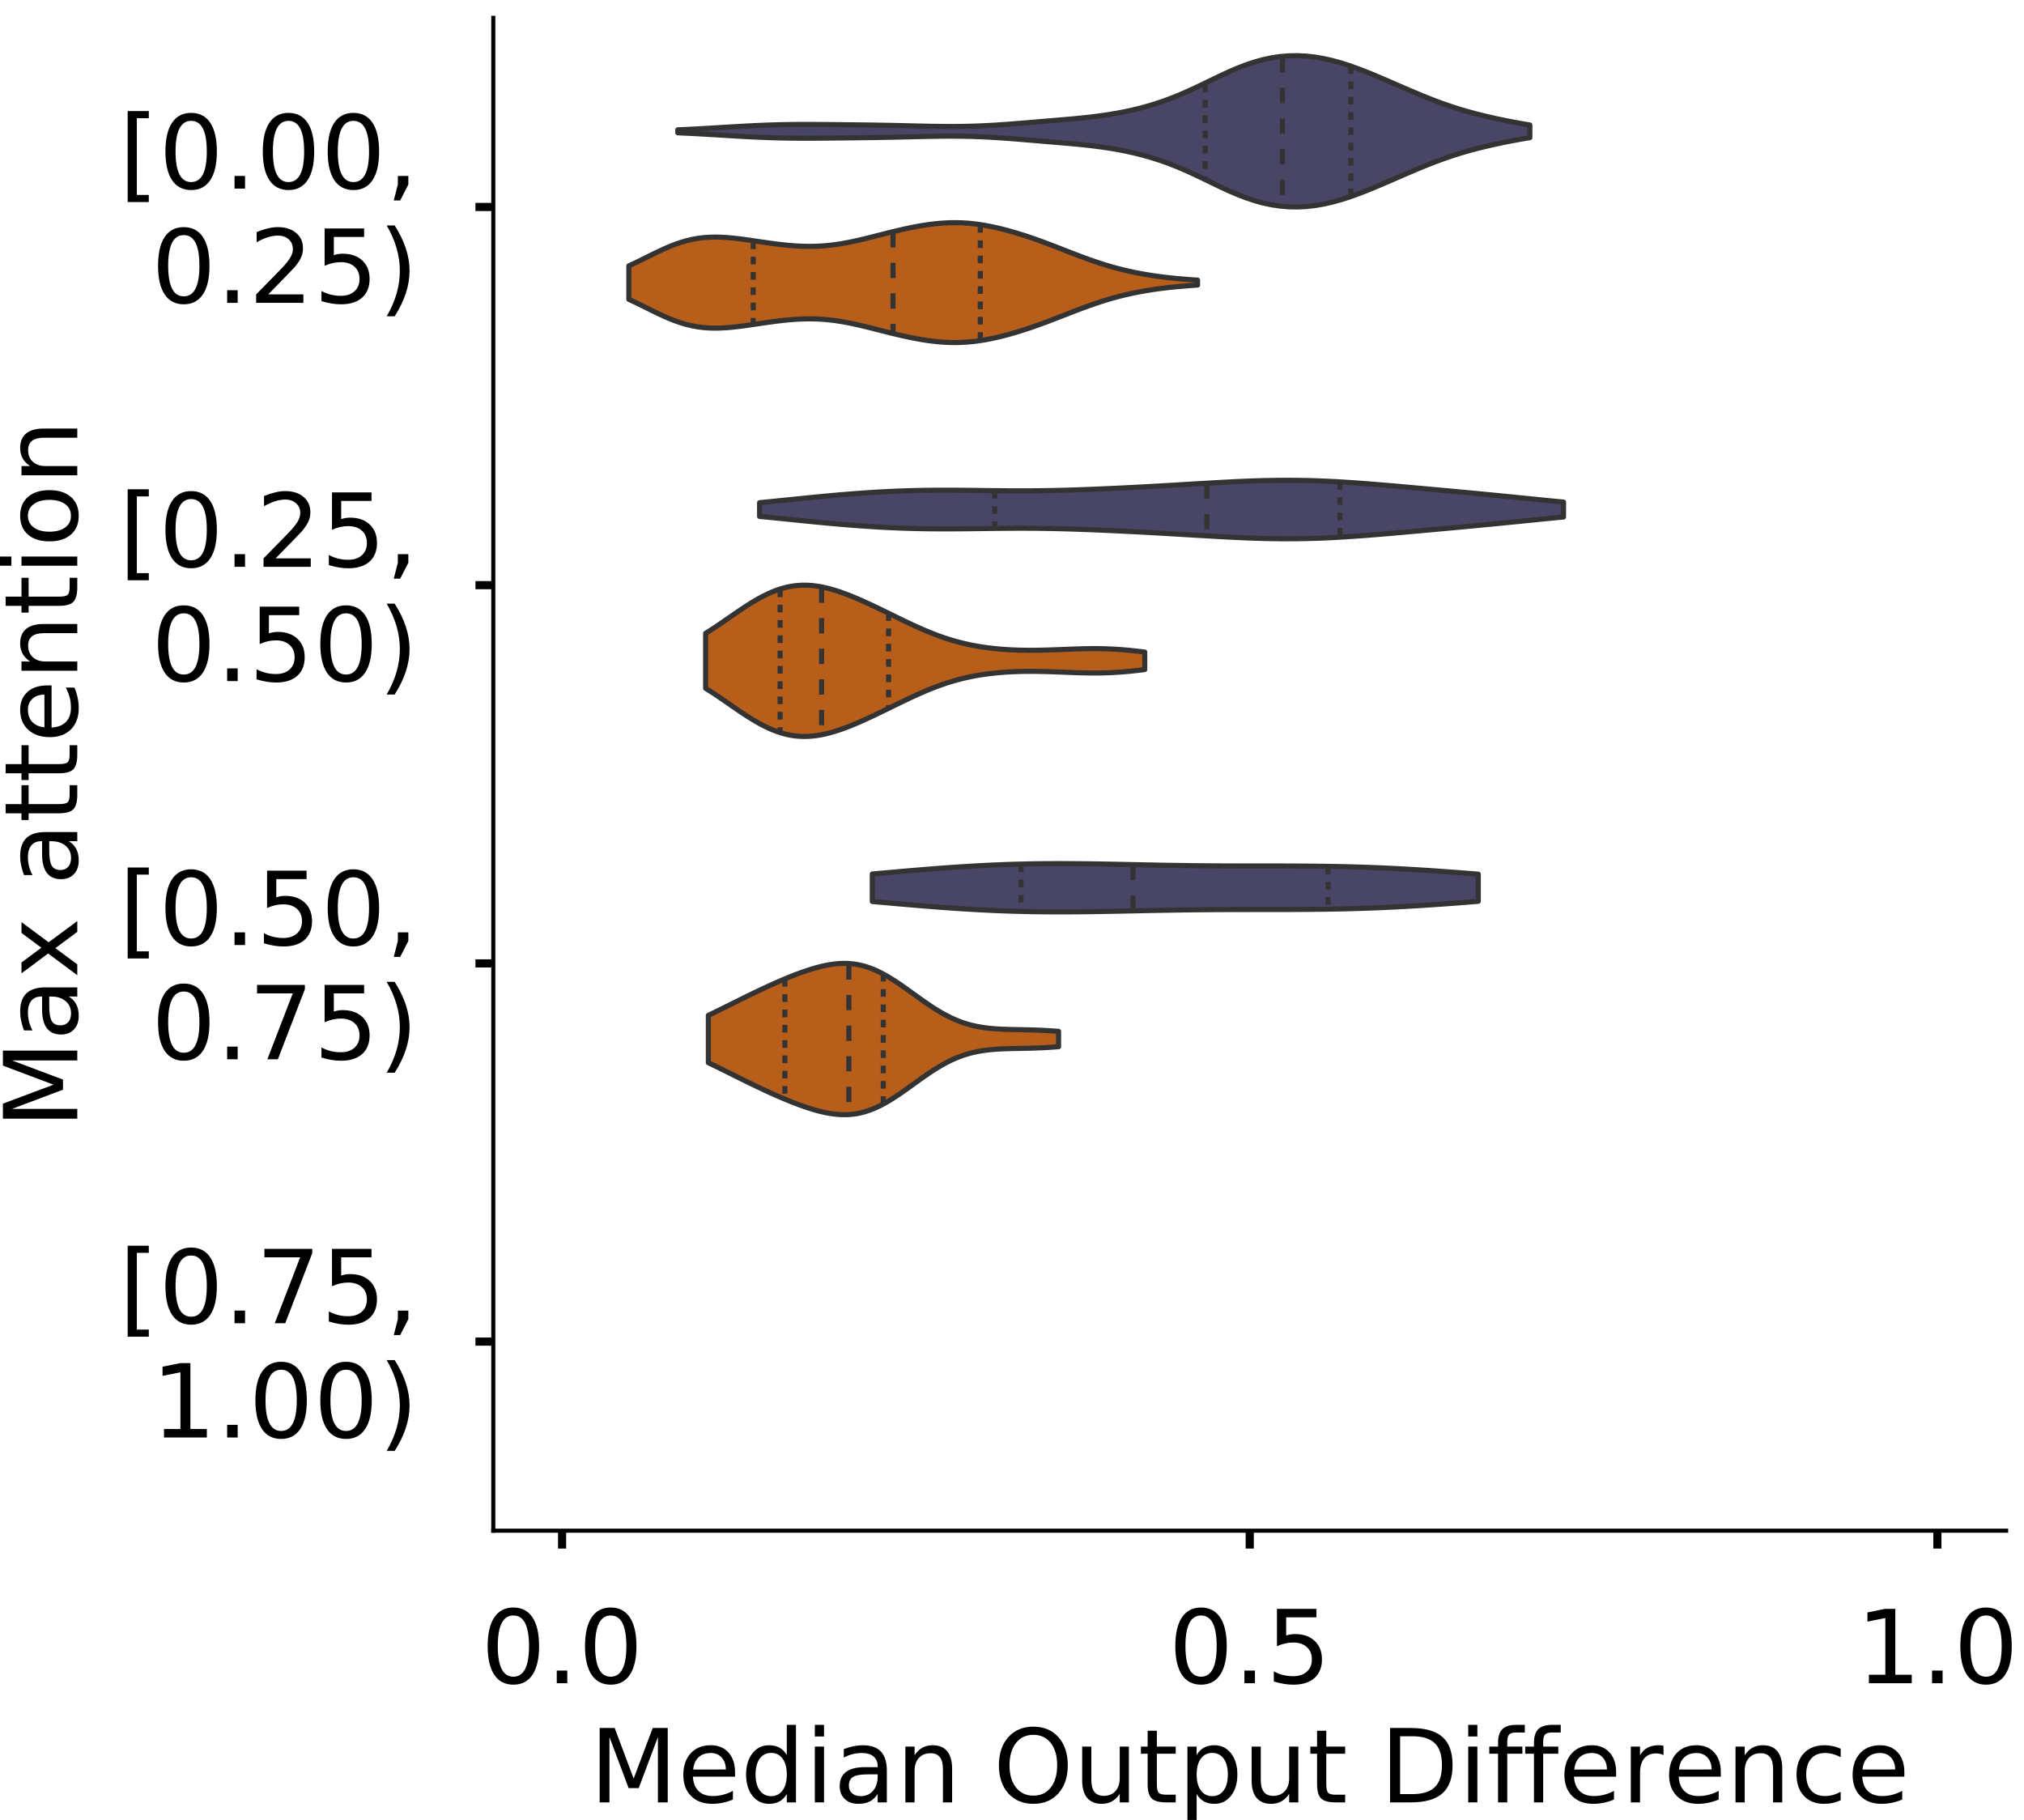 <?xml version="1.0" encoding="utf-8" standalone="no"?>
<!DOCTYPE svg PUBLIC "-//W3C//DTD SVG 1.1//EN"
  "http://www.w3.org/Graphics/SVG/1.1/DTD/svg11.dtd">
<!-- Created with matplotlib (https://matplotlib.org/) -->
<svg height="356.753pt" version="1.1" viewBox="0 0 396.753 356.753" width="396.753pt" xmlns="http://www.w3.org/2000/svg" xmlns:xlink="http://www.w3.org/1999/xlink">
 <defs>
  <style type="text/css">
*{stroke-linecap:butt;stroke-linejoin:round;}
  </style>
 </defs>
 <g id="figure_1">
  <g id="patch_1">
   <path d="M 0 356.753 
L 396.753 356.753 
L 396.753 0 
L 0 0 
z
" style="fill:#ffffff;"/>
  </g>
  <g id="axes_1">
   <g id="patch_2">
    <path d="M 96.7 300.053 
L 393.253 300.053 
L 393.253 3.5 
L 96.7 3.5 
z
" style="fill:#ffffff;"/>
   </g>
   <g id="PolyCollection_1">
    <defs>
     <path d="M 132.862 -330.72 
L 132.862 -331.304 
L 134.549 -331.379 
L 136.237 -331.464 
L 137.924 -331.557 
L 139.611 -331.655 
L 141.298 -331.757 
L 142.985 -331.86 
L 144.672 -331.959 
L 146.36 -332.052 
L 148.047 -332.136 
L 149.734 -332.209 
L 151.421 -332.268 
L 153.108 -332.313 
L 154.795 -332.343 
L 156.483 -332.359 
L 158.17 -332.363 
L 159.857 -332.358 
L 161.544 -332.346 
L 163.231 -332.331 
L 164.918 -332.314 
L 166.606 -332.295 
L 168.293 -332.276 
L 169.98 -332.255 
L 171.667 -332.23 
L 173.354 -332.202 
L 175.041 -332.168 
L 176.729 -332.13 
L 178.416 -332.09 
L 180.103 -332.05 
L 181.79 -332.013 
L 183.477 -331.984 
L 185.164 -331.966 
L 186.852 -331.962 
L 188.539 -331.976 
L 190.226 -332.011 
L 191.913 -332.066 
L 193.6 -332.143 
L 195.287 -332.239 
L 196.975 -332.353 
L 198.662 -332.48 
L 200.349 -332.616 
L 202.036 -332.756 
L 203.723 -332.898 
L 205.41 -333.04 
L 207.097 -333.181 
L 208.785 -333.325 
L 210.472 -333.475 
L 212.159 -333.639 
L 213.846 -333.823 
L 215.533 -334.035 
L 217.22 -334.279 
L 218.908 -334.562 
L 220.595 -334.887 
L 222.282 -335.258 
L 223.969 -335.68 
L 225.656 -336.157 
L 227.343 -336.694 
L 229.031 -337.293 
L 230.718 -337.955 
L 232.405 -338.675 
L 234.092 -339.445 
L 235.779 -340.249 
L 237.466 -341.067 
L 239.154 -341.878 
L 240.841 -342.657 
L 242.528 -343.383 
L 244.215 -344.036 
L 245.902 -344.6 
L 247.589 -345.066 
L 249.277 -345.425 
L 250.964 -345.674 
L 252.651 -345.812 
L 254.338 -345.839 
L 256.025 -345.759 
L 257.712 -345.574 
L 259.4 -345.289 
L 261.087 -344.912 
L 262.774 -344.45 
L 264.461 -343.913 
L 266.148 -343.313 
L 267.835 -342.662 
L 269.523 -341.973 
L 271.21 -341.257 
L 272.897 -340.527 
L 274.584 -339.792 
L 276.271 -339.064 
L 277.958 -338.35 
L 279.645 -337.659 
L 281.333 -337 
L 283.02 -336.378 
L 284.707 -335.8 
L 286.394 -335.267 
L 288.081 -334.778 
L 289.768 -334.33 
L 291.456 -333.919 
L 293.143 -333.538 
L 294.83 -333.182 
L 296.517 -332.849 
L 298.204 -332.539 
L 299.891 -332.254 
L 299.891 -329.77 
L 299.891 -329.77 
L 298.204 -329.485 
L 296.517 -329.175 
L 294.83 -328.842 
L 293.143 -328.486 
L 291.456 -328.105 
L 289.768 -327.693 
L 288.081 -327.246 
L 286.394 -326.757 
L 284.707 -326.224 
L 283.02 -325.645 
L 281.333 -325.024 
L 279.645 -324.365 
L 277.958 -323.674 
L 276.271 -322.96 
L 274.584 -322.231 
L 272.897 -321.497 
L 271.21 -320.766 
L 269.523 -320.051 
L 267.835 -319.361 
L 266.148 -318.711 
L 264.461 -318.111 
L 262.774 -317.574 
L 261.087 -317.112 
L 259.4 -316.734 
L 257.712 -316.45 
L 256.025 -316.265 
L 254.338 -316.184 
L 252.651 -316.212 
L 250.964 -316.35 
L 249.277 -316.599 
L 247.589 -316.958 
L 245.902 -317.423 
L 244.215 -317.988 
L 242.528 -318.641 
L 240.841 -319.366 
L 239.154 -320.146 
L 237.466 -320.956 
L 235.779 -321.775 
L 234.092 -322.579 
L 232.405 -323.349 
L 230.718 -324.069 
L 229.031 -324.731 
L 227.343 -325.33 
L 225.656 -325.866 
L 223.969 -326.344 
L 222.282 -326.766 
L 220.595 -327.137 
L 218.908 -327.462 
L 217.22 -327.745 
L 215.533 -327.989 
L 213.846 -328.2 
L 212.159 -328.384 
L 210.472 -328.548 
L 208.785 -328.699 
L 207.097 -328.842 
L 205.41 -328.984 
L 203.723 -329.125 
L 202.036 -329.267 
L 200.349 -329.408 
L 198.662 -329.544 
L 196.975 -329.671 
L 195.287 -329.784 
L 193.6 -329.881 
L 191.913 -329.957 
L 190.226 -330.013 
L 188.539 -330.047 
L 186.852 -330.062 
L 185.164 -330.058 
L 183.477 -330.04 
L 181.79 -330.01 
L 180.103 -329.974 
L 178.416 -329.934 
L 176.729 -329.893 
L 175.041 -329.856 
L 173.354 -329.822 
L 171.667 -329.793 
L 169.98 -329.769 
L 168.293 -329.747 
L 166.606 -329.728 
L 164.918 -329.71 
L 163.231 -329.693 
L 161.544 -329.677 
L 159.857 -329.666 
L 158.17 -329.661 
L 156.483 -329.665 
L 154.795 -329.681 
L 153.108 -329.711 
L 151.421 -329.755 
L 149.734 -329.815 
L 148.047 -329.887 
L 146.36 -329.972 
L 144.672 -330.065 
L 142.985 -330.164 
L 141.298 -330.266 
L 139.611 -330.368 
L 137.924 -330.467 
L 136.237 -330.56 
L 134.549 -330.644 
L 132.862 -330.72 
z
" id="m76e051995c" style="stroke:#333333;"/>
    </defs>
    <g clip-path="url(#p409053054a)">
     <use style="fill:#484566;stroke:#333333;" x="0" xlink:href="#m76e051995c" y="356.753"/>
    </g>
   </g>
   <g id="PolyCollection_2">
    <defs>
     <path d="M 123.268 -298.072 
L 123.268 -304.641 
L 124.394 -305.162 
L 125.52 -305.707 
L 126.646 -306.265 
L 127.772 -306.824 
L 128.898 -307.373 
L 130.024 -307.899 
L 131.15 -308.39 
L 132.276 -308.835 
L 133.402 -309.227 
L 134.529 -309.56 
L 135.655 -309.828 
L 136.781 -310.033 
L 137.907 -310.174 
L 139.033 -310.255 
L 140.159 -310.282 
L 141.285 -310.26 
L 142.411 -310.197 
L 143.537 -310.1 
L 144.663 -309.976 
L 145.79 -309.832 
L 146.916 -309.675 
L 148.042 -309.511 
L 149.168 -309.344 
L 150.294 -309.18 
L 151.42 -309.023 
L 152.546 -308.878 
L 153.672 -308.749 
L 154.798 -308.639 
L 155.924 -308.553 
L 157.05 -308.493 
L 158.177 -308.463 
L 159.303 -308.465 
L 160.429 -308.501 
L 161.555 -308.572 
L 162.681 -308.679 
L 163.807 -308.819 
L 164.933 -308.991 
L 166.059 -309.193 
L 167.185 -309.421 
L 168.311 -309.67 
L 169.438 -309.936 
L 170.564 -310.213 
L 171.69 -310.498 
L 172.816 -310.785 
L 173.942 -311.069 
L 175.068 -311.348 
L 176.194 -311.616 
L 177.32 -311.872 
L 178.446 -312.112 
L 179.572 -312.333 
L 180.698 -312.532 
L 181.825 -312.707 
L 182.951 -312.854 
L 184.077 -312.97 
L 185.203 -313.052 
L 186.329 -313.099 
L 187.455 -313.108 
L 188.581 -313.078 
L 189.707 -313.008 
L 190.833 -312.9 
L 191.959 -312.754 
L 193.086 -312.574 
L 194.212 -312.361 
L 195.338 -312.118 
L 196.464 -311.848 
L 197.59 -311.554 
L 198.716 -311.236 
L 199.842 -310.898 
L 200.968 -310.54 
L 202.094 -310.165 
L 203.22 -309.772 
L 204.346 -309.365 
L 205.473 -308.945 
L 206.599 -308.515 
L 207.725 -308.079 
L 208.851 -307.639 
L 209.977 -307.201 
L 211.103 -306.768 
L 212.229 -306.344 
L 213.355 -305.933 
L 214.481 -305.538 
L 215.607 -305.161 
L 216.734 -304.805 
L 217.86 -304.471 
L 218.986 -304.16 
L 220.112 -303.872 
L 221.238 -303.607 
L 222.364 -303.365 
L 223.49 -303.144 
L 224.616 -302.943 
L 225.742 -302.762 
L 226.868 -302.599 
L 227.994 -302.452 
L 229.121 -302.32 
L 230.247 -302.202 
L 231.373 -302.097 
L 232.499 -302.002 
L 233.625 -301.917 
L 234.751 -301.841 
L 234.751 -300.872 
L 234.751 -300.872 
L 233.625 -300.796 
L 232.499 -300.711 
L 231.373 -300.616 
L 230.247 -300.511 
L 229.121 -300.393 
L 227.994 -300.261 
L 226.868 -300.114 
L 225.742 -299.951 
L 224.616 -299.77 
L 223.49 -299.569 
L 222.364 -299.348 
L 221.238 -299.106 
L 220.112 -298.841 
L 218.986 -298.553 
L 217.86 -298.242 
L 216.734 -297.908 
L 215.607 -297.552 
L 214.481 -297.175 
L 213.355 -296.78 
L 212.229 -296.369 
L 211.103 -295.945 
L 209.977 -295.512 
L 208.851 -295.074 
L 207.725 -294.634 
L 206.599 -294.198 
L 205.473 -293.768 
L 204.346 -293.348 
L 203.22 -292.941 
L 202.094 -292.548 
L 200.968 -292.173 
L 199.842 -291.815 
L 198.716 -291.477 
L 197.59 -291.159 
L 196.464 -290.865 
L 195.338 -290.595 
L 194.212 -290.352 
L 193.086 -290.139 
L 191.959 -289.959 
L 190.833 -289.813 
L 189.707 -289.705 
L 188.581 -289.635 
L 187.455 -289.605 
L 186.329 -289.614 
L 185.203 -289.661 
L 184.077 -289.743 
L 182.951 -289.859 
L 181.825 -290.006 
L 180.698 -290.181 
L 179.572 -290.38 
L 178.446 -290.601 
L 177.32 -290.841 
L 176.194 -291.097 
L 175.068 -291.365 
L 173.942 -291.644 
L 172.816 -291.928 
L 171.69 -292.215 
L 170.564 -292.5 
L 169.438 -292.777 
L 168.311 -293.043 
L 167.185 -293.292 
L 166.059 -293.52 
L 164.933 -293.722 
L 163.807 -293.894 
L 162.681 -294.034 
L 161.555 -294.141 
L 160.429 -294.212 
L 159.303 -294.248 
L 158.177 -294.25 
L 157.05 -294.22 
L 155.924 -294.16 
L 154.798 -294.074 
L 153.672 -293.964 
L 152.546 -293.835 
L 151.42 -293.69 
L 150.294 -293.533 
L 149.168 -293.369 
L 148.042 -293.202 
L 146.916 -293.038 
L 145.79 -292.881 
L 144.663 -292.737 
L 143.537 -292.613 
L 142.411 -292.516 
L 141.285 -292.453 
L 140.159 -292.431 
L 139.033 -292.458 
L 137.907 -292.539 
L 136.781 -292.68 
L 135.655 -292.885 
L 134.529 -293.153 
L 133.402 -293.486 
L 132.276 -293.878 
L 131.15 -294.323 
L 130.024 -294.814 
L 128.898 -295.34 
L 127.772 -295.889 
L 126.646 -296.448 
L 125.52 -297.006 
L 124.394 -297.551 
L 123.268 -298.072 
z
" id="m21d42664a3" style="stroke:#333333;"/>
    </defs>
    <g clip-path="url(#p409053054a)">
     <use style="fill:#b75e1a;stroke:#333333;" x="0" xlink:href="#m21d42664a3" y="356.753"/>
    </g>
   </g>
   <g id="PolyCollection_3">
    <defs>
     <path d="M 148.9 -255.526 
L 148.9 -258.221 
L 150.492 -258.375 
L 152.084 -258.533 
L 153.675 -258.694 
L 155.267 -258.856 
L 156.859 -259.018 
L 158.451 -259.178 
L 160.043 -259.334 
L 161.634 -259.487 
L 163.226 -259.633 
L 164.818 -259.772 
L 166.41 -259.904 
L 168.002 -260.027 
L 169.593 -260.141 
L 171.185 -260.244 
L 172.777 -260.337 
L 174.369 -260.419 
L 175.961 -260.489 
L 177.552 -260.547 
L 179.144 -260.593 
L 180.736 -260.628 
L 182.328 -260.651 
L 183.92 -260.664 
L 185.511 -260.667 
L 187.103 -260.661 
L 188.695 -260.65 
L 190.287 -260.633 
L 191.879 -260.613 
L 193.47 -260.593 
L 195.062 -260.573 
L 196.654 -260.557 
L 198.246 -260.546 
L 199.838 -260.541 
L 201.43 -260.543 
L 203.021 -260.553 
L 204.613 -260.572 
L 206.205 -260.599 
L 207.797 -260.634 
L 209.389 -260.677 
L 210.98 -260.727 
L 212.572 -260.782 
L 214.164 -260.844 
L 215.756 -260.91 
L 217.348 -260.98 
L 218.939 -261.054 
L 220.531 -261.131 
L 222.123 -261.211 
L 223.715 -261.294 
L 225.307 -261.38 
L 226.898 -261.469 
L 228.49 -261.56 
L 230.082 -261.652 
L 231.674 -261.746 
L 233.266 -261.842 
L 234.857 -261.937 
L 236.449 -262.03 
L 238.041 -262.122 
L 239.633 -262.21 
L 241.225 -262.293 
L 242.816 -262.37 
L 244.408 -262.438 
L 246 -262.496 
L 247.592 -262.544 
L 249.184 -262.579 
L 250.775 -262.6 
L 252.367 -262.607 
L 253.959 -262.599 
L 255.551 -262.576 
L 257.143 -262.538 
L 258.734 -262.485 
L 260.326 -262.417 
L 261.918 -262.337 
L 263.51 -262.244 
L 265.102 -262.14 
L 266.693 -262.027 
L 268.285 -261.906 
L 269.877 -261.779 
L 271.469 -261.646 
L 273.061 -261.51 
L 274.652 -261.37 
L 276.244 -261.229 
L 277.836 -261.086 
L 279.428 -260.942 
L 281.02 -260.797 
L 282.611 -260.652 
L 284.203 -260.505 
L 285.795 -260.358 
L 287.387 -260.21 
L 288.979 -260.06 
L 290.57 -259.908 
L 292.162 -259.755 
L 293.754 -259.6 
L 295.346 -259.443 
L 296.938 -259.285 
L 298.529 -259.125 
L 300.121 -258.965 
L 301.713 -258.805 
L 303.305 -258.646 
L 304.897 -258.49 
L 306.488 -258.337 
L 306.488 -255.41 
L 306.488 -255.41 
L 304.897 -255.257 
L 303.305 -255.101 
L 301.713 -254.942 
L 300.121 -254.782 
L 298.529 -254.622 
L 296.938 -254.462 
L 295.346 -254.304 
L 293.754 -254.147 
L 292.162 -253.992 
L 290.57 -253.839 
L 288.979 -253.687 
L 287.387 -253.537 
L 285.795 -253.389 
L 284.203 -253.242 
L 282.611 -253.095 
L 281.02 -252.95 
L 279.428 -252.805 
L 277.836 -252.661 
L 276.244 -252.518 
L 274.652 -252.377 
L 273.061 -252.237 
L 271.469 -252.101 
L 269.877 -251.968 
L 268.285 -251.841 
L 266.693 -251.72 
L 265.102 -251.607 
L 263.51 -251.503 
L 261.918 -251.41 
L 260.326 -251.33 
L 258.734 -251.262 
L 257.143 -251.209 
L 255.551 -251.171 
L 253.959 -251.148 
L 252.367 -251.14 
L 250.775 -251.147 
L 249.184 -251.168 
L 247.592 -251.203 
L 246 -251.251 
L 244.408 -251.309 
L 242.816 -251.377 
L 241.225 -251.454 
L 239.633 -251.537 
L 238.041 -251.625 
L 236.449 -251.717 
L 234.857 -251.81 
L 233.266 -251.905 
L 231.674 -252.001 
L 230.082 -252.095 
L 228.49 -252.187 
L 226.898 -252.278 
L 225.307 -252.367 
L 223.715 -252.453 
L 222.123 -252.536 
L 220.531 -252.616 
L 218.939 -252.693 
L 217.348 -252.767 
L 215.756 -252.837 
L 214.164 -252.903 
L 212.572 -252.965 
L 210.98 -253.02 
L 209.389 -253.07 
L 207.797 -253.113 
L 206.205 -253.148 
L 204.613 -253.175 
L 203.021 -253.194 
L 201.43 -253.204 
L 199.838 -253.206 
L 198.246 -253.201 
L 196.654 -253.19 
L 195.062 -253.174 
L 193.47 -253.154 
L 191.879 -253.134 
L 190.287 -253.114 
L 188.695 -253.097 
L 187.103 -253.086 
L 185.511 -253.08 
L 183.92 -253.083 
L 182.328 -253.096 
L 180.736 -253.119 
L 179.144 -253.154 
L 177.552 -253.2 
L 175.961 -253.258 
L 174.369 -253.328 
L 172.777 -253.41 
L 171.185 -253.503 
L 169.593 -253.606 
L 168.002 -253.72 
L 166.41 -253.843 
L 164.818 -253.975 
L 163.226 -254.114 
L 161.634 -254.26 
L 160.043 -254.413 
L 158.451 -254.569 
L 156.859 -254.729 
L 155.267 -254.891 
L 153.675 -255.053 
L 152.084 -255.214 
L 150.492 -255.372 
L 148.9 -255.526 
z
" id="m8c00602001" style="stroke:#333333;"/>
    </defs>
    <g clip-path="url(#p409053054a)">
     <use style="fill:#484566;stroke:#333333;" x="0" xlink:href="#m8c00602001" y="356.753"/>
    </g>
   </g>
   <g id="PolyCollection_4">
    <defs>
     <path d="M 138.322 -221.827 
L 138.322 -232.61 
L 139.191 -233.157 
L 140.06 -233.723 
L 140.93 -234.306 
L 141.799 -234.899 
L 142.669 -235.5 
L 143.538 -236.102 
L 144.408 -236.7 
L 145.277 -237.289 
L 146.147 -237.864 
L 147.016 -238.419 
L 147.886 -238.949 
L 148.755 -239.449 
L 149.625 -239.914 
L 150.494 -240.34 
L 151.364 -240.723 
L 152.233 -241.062 
L 153.102 -241.352 
L 153.972 -241.592 
L 154.841 -241.782 
L 155.711 -241.921 
L 156.58 -242.008 
L 157.45 -242.046 
L 158.319 -242.035 
L 159.189 -241.978 
L 160.058 -241.876 
L 160.928 -241.734 
L 161.797 -241.553 
L 162.667 -241.337 
L 163.536 -241.088 
L 164.406 -240.812 
L 165.275 -240.509 
L 166.145 -240.184 
L 167.014 -239.839 
L 167.883 -239.477 
L 168.753 -239.1 
L 169.622 -238.711 
L 170.492 -238.311 
L 171.361 -237.902 
L 172.231 -237.486 
L 173.1 -237.066 
L 173.97 -236.641 
L 174.839 -236.216 
L 175.709 -235.79 
L 176.578 -235.367 
L 177.448 -234.948 
L 178.317 -234.535 
L 179.187 -234.13 
L 180.056 -233.736 
L 180.925 -233.353 
L 181.795 -232.984 
L 182.664 -232.63 
L 183.534 -232.294 
L 184.403 -231.975 
L 185.273 -231.675 
L 186.142 -231.395 
L 187.012 -231.135 
L 187.881 -230.894 
L 188.751 -230.674 
L 189.62 -230.473 
L 190.49 -230.291 
L 191.359 -230.127 
L 192.229 -229.98 
L 193.098 -229.85 
L 193.968 -229.735 
L 194.837 -229.635 
L 195.706 -229.55 
L 196.576 -229.477 
L 197.445 -229.417 
L 198.315 -229.369 
L 199.184 -229.332 
L 200.054 -229.306 
L 200.923 -229.29 
L 201.793 -229.283 
L 202.662 -229.284 
L 203.532 -229.294 
L 204.401 -229.31 
L 205.271 -229.333 
L 206.14 -229.36 
L 207.01 -229.391 
L 207.879 -229.425 
L 208.749 -229.459 
L 209.618 -229.493 
L 210.487 -229.526 
L 211.357 -229.555 
L 212.226 -229.579 
L 213.096 -229.596 
L 213.965 -229.607 
L 214.835 -229.608 
L 215.704 -229.6 
L 216.574 -229.581 
L 217.443 -229.551 
L 218.313 -229.509 
L 219.182 -229.456 
L 220.052 -229.393 
L 220.921 -229.318 
L 221.791 -229.234 
L 222.66 -229.141 
L 223.529 -229.041 
L 224.399 -228.935 
L 224.399 -225.502 
L 224.399 -225.502 
L 223.529 -225.395 
L 222.66 -225.295 
L 221.791 -225.202 
L 220.921 -225.118 
L 220.052 -225.044 
L 219.182 -224.98 
L 218.313 -224.927 
L 217.443 -224.886 
L 216.574 -224.856 
L 215.704 -224.837 
L 214.835 -224.828 
L 213.965 -224.83 
L 213.096 -224.84 
L 212.226 -224.858 
L 211.357 -224.882 
L 210.487 -224.911 
L 209.618 -224.943 
L 208.749 -224.977 
L 207.879 -225.012 
L 207.01 -225.045 
L 206.14 -225.076 
L 205.271 -225.104 
L 204.401 -225.126 
L 203.532 -225.143 
L 202.662 -225.152 
L 201.793 -225.154 
L 200.923 -225.147 
L 200.054 -225.13 
L 199.184 -225.104 
L 198.315 -225.067 
L 197.445 -225.019 
L 196.576 -224.959 
L 195.706 -224.887 
L 194.837 -224.801 
L 193.968 -224.701 
L 193.098 -224.587 
L 192.229 -224.457 
L 191.359 -224.31 
L 190.49 -224.146 
L 189.62 -223.964 
L 188.751 -223.762 
L 187.881 -223.542 
L 187.012 -223.302 
L 186.142 -223.041 
L 185.273 -222.761 
L 184.403 -222.461 
L 183.534 -222.143 
L 182.664 -221.806 
L 181.795 -221.452 
L 180.925 -221.084 
L 180.056 -220.701 
L 179.187 -220.306 
L 178.317 -219.901 
L 177.448 -219.488 
L 176.578 -219.069 
L 175.709 -218.646 
L 174.839 -218.221 
L 173.97 -217.795 
L 173.1 -217.371 
L 172.231 -216.95 
L 171.361 -216.534 
L 170.492 -216.126 
L 169.622 -215.726 
L 168.753 -215.336 
L 167.883 -214.959 
L 167.014 -214.597 
L 166.145 -214.252 
L 165.275 -213.927 
L 164.406 -213.625 
L 163.536 -213.348 
L 162.667 -213.1 
L 161.797 -212.884 
L 160.928 -212.703 
L 160.058 -212.56 
L 159.189 -212.459 
L 158.319 -212.401 
L 157.45 -212.391 
L 156.58 -212.428 
L 155.711 -212.516 
L 154.841 -212.654 
L 153.972 -212.844 
L 153.102 -213.084 
L 152.233 -213.375 
L 151.364 -213.713 
L 150.494 -214.097 
L 149.625 -214.523 
L 148.755 -214.988 
L 147.886 -215.488 
L 147.016 -216.017 
L 146.147 -216.572 
L 145.277 -217.147 
L 144.408 -217.736 
L 143.538 -218.335 
L 142.669 -218.937 
L 141.799 -219.537 
L 140.93 -220.131 
L 140.06 -220.713 
L 139.191 -221.28 
L 138.322 -221.827 
z
" id="m8ade552e45" style="stroke:#333333;"/>
    </defs>
    <g clip-path="url(#p409053054a)">
     <use style="fill:#b75e1a;stroke:#333333;" x="0" xlink:href="#m8ade552e45" y="356.753"/>
    </g>
   </g>
   <g id="PolyCollection_5">
    <defs>
     <path d="M 170.993 -180.04 
L 170.993 -185.43 
L 172.193 -185.537 
L 173.393 -185.644 
L 174.593 -185.75 
L 175.793 -185.856 
L 176.993 -185.961 
L 178.192 -186.064 
L 179.392 -186.166 
L 180.592 -186.265 
L 181.792 -186.363 
L 182.992 -186.458 
L 184.192 -186.549 
L 185.391 -186.638 
L 186.591 -186.723 
L 187.791 -186.804 
L 188.991 -186.882 
L 190.191 -186.955 
L 191.391 -187.023 
L 192.591 -187.087 
L 193.79 -187.146 
L 194.99 -187.2 
L 196.19 -187.25 
L 197.39 -187.294 
L 198.59 -187.333 
L 199.79 -187.366 
L 200.989 -187.395 
L 202.189 -187.419 
L 203.389 -187.438 
L 204.589 -187.452 
L 205.789 -187.461 
L 206.989 -187.466 
L 208.188 -187.467 
L 209.388 -187.463 
L 210.588 -187.456 
L 211.788 -187.446 
L 212.988 -187.433 
L 214.188 -187.417 
L 215.387 -187.399 
L 216.587 -187.378 
L 217.787 -187.356 
L 218.987 -187.333 
L 220.187 -187.309 
L 221.387 -187.284 
L 222.586 -187.259 
L 223.786 -187.234 
L 224.986 -187.21 
L 226.186 -187.186 
L 227.386 -187.163 
L 228.586 -187.141 
L 229.785 -187.121 
L 230.985 -187.102 
L 232.185 -187.085 
L 233.385 -187.069 
L 234.585 -187.056 
L 235.785 -187.044 
L 236.984 -187.034 
L 238.184 -187.026 
L 239.384 -187.019 
L 240.584 -187.014 
L 241.784 -187.01 
L 242.984 -187.007 
L 244.183 -187.005 
L 245.383 -187.004 
L 246.583 -187.003 
L 247.783 -187.003 
L 248.983 -187.002 
L 250.183 -187.001 
L 251.382 -186.999 
L 252.582 -186.996 
L 253.782 -186.992 
L 254.982 -186.986 
L 256.182 -186.977 
L 257.382 -186.967 
L 258.581 -186.954 
L 259.781 -186.938 
L 260.981 -186.919 
L 262.181 -186.897 
L 263.381 -186.872 
L 264.581 -186.842 
L 265.78 -186.809 
L 266.98 -186.772 
L 268.18 -186.732 
L 269.38 -186.687 
L 270.58 -186.638 
L 271.78 -186.585 
L 272.979 -186.528 
L 274.179 -186.468 
L 275.379 -186.403 
L 276.579 -186.335 
L 277.779 -186.263 
L 278.979 -186.188 
L 280.179 -186.11 
L 281.378 -186.029 
L 282.578 -185.945 
L 283.778 -185.858 
L 284.978 -185.77 
L 286.178 -185.679 
L 287.378 -185.587 
L 288.577 -185.493 
L 289.777 -185.399 
L 289.777 -180.072 
L 289.777 -180.072 
L 288.577 -179.977 
L 287.378 -179.883 
L 286.178 -179.791 
L 284.978 -179.7 
L 283.778 -179.612 
L 282.578 -179.525 
L 281.378 -179.442 
L 280.179 -179.36 
L 278.979 -179.282 
L 277.779 -179.207 
L 276.579 -179.135 
L 275.379 -179.067 
L 274.179 -179.003 
L 272.979 -178.942 
L 271.78 -178.885 
L 270.58 -178.832 
L 269.38 -178.784 
L 268.18 -178.739 
L 266.98 -178.698 
L 265.78 -178.661 
L 264.581 -178.628 
L 263.381 -178.599 
L 262.181 -178.573 
L 260.981 -178.551 
L 259.781 -178.532 
L 258.581 -178.516 
L 257.382 -178.503 
L 256.182 -178.493 
L 254.982 -178.485 
L 253.782 -178.479 
L 252.582 -178.474 
L 251.382 -178.471 
L 250.183 -178.469 
L 248.983 -178.468 
L 247.783 -178.468 
L 246.583 -178.467 
L 245.383 -178.466 
L 244.183 -178.465 
L 242.984 -178.463 
L 241.784 -178.461 
L 240.584 -178.457 
L 239.384 -178.452 
L 238.184 -178.445 
L 236.984 -178.436 
L 235.785 -178.426 
L 234.585 -178.415 
L 233.385 -178.401 
L 232.185 -178.385 
L 230.985 -178.368 
L 229.785 -178.349 
L 228.586 -178.329 
L 227.386 -178.307 
L 226.186 -178.285 
L 224.986 -178.261 
L 223.786 -178.236 
L 222.586 -178.211 
L 221.387 -178.186 
L 220.187 -178.162 
L 218.987 -178.137 
L 217.787 -178.114 
L 216.587 -178.092 
L 215.387 -178.072 
L 214.188 -178.053 
L 212.988 -178.037 
L 211.788 -178.024 
L 210.588 -178.014 
L 209.388 -178.007 
L 208.188 -178.004 
L 206.989 -178.004 
L 205.789 -178.009 
L 204.589 -178.019 
L 203.389 -178.033 
L 202.189 -178.051 
L 200.989 -178.075 
L 199.79 -178.104 
L 198.59 -178.138 
L 197.39 -178.177 
L 196.19 -178.221 
L 194.99 -178.27 
L 193.79 -178.324 
L 192.591 -178.383 
L 191.391 -178.447 
L 190.191 -178.516 
L 188.991 -178.589 
L 187.791 -178.666 
L 186.591 -178.747 
L 185.391 -178.832 
L 184.192 -178.921 
L 182.992 -179.013 
L 181.792 -179.107 
L 180.592 -179.205 
L 179.392 -179.305 
L 178.192 -179.406 
L 176.993 -179.51 
L 175.793 -179.614 
L 174.593 -179.72 
L 173.393 -179.827 
L 172.193 -179.933 
L 170.993 -180.04 
z
" id="md9e1541412" style="stroke:#333333;"/>
    </defs>
    <g clip-path="url(#p409053054a)">
     <use style="fill:#484566;stroke:#333333;" x="0" xlink:href="#md9e1541412" y="356.753"/>
    </g>
   </g>
   <g id="PolyCollection_6">
    <defs>
     <path d="M 138.857 -148.435 
L 138.857 -157.724 
L 139.551 -158.056 
L 140.244 -158.393 
L 140.937 -158.733 
L 141.631 -159.076 
L 142.324 -159.42 
L 143.018 -159.765 
L 143.711 -160.11 
L 144.405 -160.454 
L 145.098 -160.798 
L 145.791 -161.14 
L 146.485 -161.48 
L 147.178 -161.818 
L 147.872 -162.153 
L 148.565 -162.484 
L 149.258 -162.813 
L 149.952 -163.137 
L 150.645 -163.457 
L 151.339 -163.772 
L 152.032 -164.081 
L 152.726 -164.385 
L 153.419 -164.683 
L 154.112 -164.974 
L 154.806 -165.257 
L 155.499 -165.533 
L 156.193 -165.799 
L 156.886 -166.056 
L 157.579 -166.303 
L 158.273 -166.537 
L 158.966 -166.759 
L 159.66 -166.967 
L 160.353 -167.159 
L 161.046 -167.334 
L 161.74 -167.489 
L 162.433 -167.623 
L 163.127 -167.734 
L 163.82 -167.82 
L 164.514 -167.878 
L 165.207 -167.907 
L 165.9 -167.906 
L 166.594 -167.872 
L 167.287 -167.803 
L 167.981 -167.7 
L 168.674 -167.561 
L 169.367 -167.386 
L 170.061 -167.176 
L 170.754 -166.929 
L 171.448 -166.649 
L 172.141 -166.335 
L 172.834 -165.989 
L 173.528 -165.615 
L 174.221 -165.214 
L 174.915 -164.788 
L 175.608 -164.342 
L 176.302 -163.877 
L 176.995 -163.399 
L 177.688 -162.909 
L 178.382 -162.413 
L 179.075 -161.912 
L 179.769 -161.412 
L 180.462 -160.916 
L 181.155 -160.427 
L 181.849 -159.948 
L 182.542 -159.483 
L 183.236 -159.035 
L 183.929 -158.606 
L 184.622 -158.198 
L 185.316 -157.814 
L 186.009 -157.455 
L 186.703 -157.122 
L 187.396 -156.816 
L 188.09 -156.538 
L 188.783 -156.287 
L 189.476 -156.063 
L 190.17 -155.866 
L 190.863 -155.693 
L 191.557 -155.545 
L 192.25 -155.418 
L 192.943 -155.312 
L 193.637 -155.224 
L 194.33 -155.152 
L 195.024 -155.095 
L 195.717 -155.049 
L 196.41 -155.013 
L 197.104 -154.986 
L 197.797 -154.964 
L 198.491 -154.947 
L 199.184 -154.932 
L 199.878 -154.918 
L 200.571 -154.904 
L 201.264 -154.889 
L 201.958 -154.872 
L 202.651 -154.852 
L 203.345 -154.828 
L 204.038 -154.799 
L 204.731 -154.766 
L 205.425 -154.728 
L 206.118 -154.685 
L 206.812 -154.637 
L 207.505 -154.584 
L 207.505 -151.576 
L 207.505 -151.576 
L 206.812 -151.523 
L 206.118 -151.474 
L 205.425 -151.431 
L 204.731 -151.393 
L 204.038 -151.36 
L 203.345 -151.332 
L 202.651 -151.308 
L 201.958 -151.287 
L 201.264 -151.27 
L 200.571 -151.255 
L 199.878 -151.241 
L 199.184 -151.228 
L 198.491 -151.213 
L 197.797 -151.196 
L 197.104 -151.174 
L 196.41 -151.146 
L 195.717 -151.111 
L 195.024 -151.065 
L 194.33 -151.007 
L 193.637 -150.936 
L 192.943 -150.848 
L 192.25 -150.741 
L 191.557 -150.615 
L 190.863 -150.466 
L 190.17 -150.294 
L 189.476 -150.096 
L 188.783 -149.872 
L 188.09 -149.622 
L 187.396 -149.343 
L 186.703 -149.038 
L 186.009 -148.705 
L 185.316 -148.346 
L 184.622 -147.962 
L 183.929 -147.554 
L 183.236 -147.125 
L 182.542 -146.677 
L 181.849 -146.212 
L 181.155 -145.733 
L 180.462 -145.244 
L 179.769 -144.747 
L 179.075 -144.247 
L 178.382 -143.747 
L 177.688 -143.25 
L 176.995 -142.761 
L 176.302 -142.282 
L 175.608 -141.818 
L 174.915 -141.372 
L 174.221 -140.946 
L 173.528 -140.545 
L 172.834 -140.17 
L 172.141 -139.825 
L 171.448 -139.511 
L 170.754 -139.23 
L 170.061 -138.984 
L 169.367 -138.773 
L 168.674 -138.598 
L 167.981 -138.459 
L 167.287 -138.356 
L 166.594 -138.288 
L 165.9 -138.254 
L 165.207 -138.252 
L 164.514 -138.281 
L 163.82 -138.34 
L 163.127 -138.426 
L 162.433 -138.537 
L 161.74 -138.671 
L 161.046 -138.826 
L 160.353 -139.001 
L 159.66 -139.193 
L 158.966 -139.4 
L 158.273 -139.622 
L 157.579 -139.857 
L 156.886 -140.103 
L 156.193 -140.36 
L 155.499 -140.627 
L 154.806 -140.902 
L 154.112 -141.186 
L 153.419 -141.477 
L 152.726 -141.774 
L 152.032 -142.078 
L 151.339 -142.388 
L 150.645 -142.703 
L 149.952 -143.023 
L 149.258 -143.347 
L 148.565 -143.675 
L 147.872 -144.007 
L 147.178 -144.342 
L 146.485 -144.68 
L 145.791 -145.02 
L 145.098 -145.362 
L 144.405 -145.705 
L 143.711 -146.05 
L 143.018 -146.395 
L 142.324 -146.74 
L 141.631 -147.084 
L 140.937 -147.427 
L 140.244 -147.767 
L 139.551 -148.103 
L 138.857 -148.435 
z
" id="maf94fba95e" style="stroke:#333333;"/>
    </defs>
    <g clip-path="url(#p409053054a)">
     <use style="fill:#b75e1a;stroke:#333333;" x="0" xlink:href="#maf94fba95e" y="356.753"/>
    </g>
   </g>
   <g id="patch_3">
    <path clip-path="url(#p409053054a)" d="M 110.18 40.569 
L 110.18 40.569 
L 110.18 40.569 
L 110.18 40.569 
z
" style="fill:#484566;stroke:#333333;stroke-linejoin:miter;stroke-width:0.5;"/>
   </g>
   <g id="patch_4">
    <path clip-path="url(#p409053054a)" d="M 110.18 40.569 
L 110.18 40.569 
L 110.18 40.569 
L 110.18 40.569 
z
" style="fill:#b75e1a;stroke:#333333;stroke-linejoin:miter;stroke-width:0.5;"/>
   </g>
   <g id="matplotlib.axis_1">
    <g id="xtick_1">
     <g id="line2d_1">
      <defs>
       <path d="M 0 0 
L 0 3.5 
" id="me1ca95464c" style="stroke:#000000;stroke-width:1.6;"/>
      </defs>
      <g>
       <use style="stroke:#000000;stroke-width:1.6;" x="110.18" xlink:href="#me1ca95464c" y="300.053"/>
      </g>
     </g>
     <g id="text_1">
      <!-- 0.0 -->
      <defs>
       <path d="M 31.781 66.406 
Q 24.172 66.406 20.328 58.906 
Q 16.5 51.422 16.5 36.375 
Q 16.5 21.391 20.328 13.891 
Q 24.172 6.391 31.781 6.391 
Q 39.453 6.391 43.281 13.891 
Q 47.125 21.391 47.125 36.375 
Q 47.125 51.422 43.281 58.906 
Q 39.453 66.406 31.781 66.406 
z
M 31.781 74.219 
Q 44.047 74.219 50.516 64.516 
Q 56.984 54.828 56.984 36.375 
Q 56.984 17.969 50.516 8.266 
Q 44.047 -1.422 31.781 -1.422 
Q 19.531 -1.422 13.062 8.266 
Q 6.594 17.969 6.594 36.375 
Q 6.594 54.828 13.062 64.516 
Q 19.531 74.219 31.781 74.219 
z
" id="DejaVuSans-48"/>
       <path d="M 10.688 12.406 
L 21 12.406 
L 21 0 
L 10.688 0 
z
" id="DejaVuSans-46"/>
      </defs>
      <g transform="translate(94.277 329.95)scale(0.2 -0.2)">
       <use xlink:href="#DejaVuSans-48"/>
       <use x="63.623" xlink:href="#DejaVuSans-46"/>
       <use x="95.41" xlink:href="#DejaVuSans-48"/>
      </g>
     </g>
    </g>
    <g id="xtick_2">
     <g id="line2d_2">
      <g>
       <use style="stroke:#000000;stroke-width:1.6;" x="244.977" xlink:href="#me1ca95464c" y="300.053"/>
      </g>
     </g>
     <g id="text_2">
      <!-- 0.5 -->
      <defs>
       <path d="M 10.797 72.906 
L 49.516 72.906 
L 49.516 64.594 
L 19.828 64.594 
L 19.828 46.734 
Q 21.969 47.469 24.109 47.828 
Q 26.266 48.188 28.422 48.188 
Q 40.625 48.188 47.75 41.5 
Q 54.891 34.812 54.891 23.391 
Q 54.891 11.625 47.562 5.094 
Q 40.234 -1.422 26.906 -1.422 
Q 22.312 -1.422 17.547 -0.641 
Q 12.797 0.141 7.719 1.703 
L 7.719 11.625 
Q 12.109 9.234 16.797 8.062 
Q 21.484 6.891 26.703 6.891 
Q 35.156 6.891 40.078 11.328 
Q 45.016 15.766 45.016 23.391 
Q 45.016 31 40.078 35.438 
Q 35.156 39.891 26.703 39.891 
Q 22.75 39.891 18.812 39.016 
Q 14.891 38.141 10.797 36.281 
z
" id="DejaVuSans-53"/>
      </defs>
      <g transform="translate(229.074 329.95)scale(0.2 -0.2)">
       <use xlink:href="#DejaVuSans-48"/>
       <use x="63.623" xlink:href="#DejaVuSans-46"/>
       <use x="95.41" xlink:href="#DejaVuSans-53"/>
      </g>
     </g>
    </g>
    <g id="xtick_3">
     <g id="line2d_3">
      <g>
       <use style="stroke:#000000;stroke-width:1.6;" x="379.774" xlink:href="#me1ca95464c" y="300.053"/>
      </g>
     </g>
     <g id="text_3">
      <!-- 1.0 -->
      <defs>
       <path d="M 12.406 8.297 
L 28.516 8.297 
L 28.516 63.922 
L 10.984 60.406 
L 10.984 69.391 
L 28.422 72.906 
L 38.281 72.906 
L 38.281 8.297 
L 54.391 8.297 
L 54.391 0 
L 12.406 0 
z
" id="DejaVuSans-49"/>
      </defs>
      <g transform="translate(363.871 329.95)scale(0.2 -0.2)">
       <use xlink:href="#DejaVuSans-49"/>
       <use x="63.623" xlink:href="#DejaVuSans-46"/>
       <use x="95.41" xlink:href="#DejaVuSans-48"/>
      </g>
     </g>
    </g>
    <g id="text_4">
     <!-- Median Output Difference -->
     <defs>
      <path d="M 9.812 72.906 
L 24.516 72.906 
L 43.109 23.297 
L 61.812 72.906 
L 76.516 72.906 
L 76.516 0 
L 66.891 0 
L 66.891 64.016 
L 48.094 14.016 
L 38.188 14.016 
L 19.391 64.016 
L 19.391 0 
L 9.812 0 
z
" id="DejaVuSans-77"/>
      <path d="M 56.203 29.594 
L 56.203 25.203 
L 14.891 25.203 
Q 15.484 15.922 20.484 11.062 
Q 25.484 6.203 34.422 6.203 
Q 39.594 6.203 44.453 7.469 
Q 49.312 8.734 54.109 11.281 
L 54.109 2.781 
Q 49.266 0.734 44.188 -0.344 
Q 39.109 -1.422 33.891 -1.422 
Q 20.797 -1.422 13.156 6.188 
Q 5.516 13.812 5.516 26.812 
Q 5.516 40.234 12.766 48.109 
Q 20.016 56 32.328 56 
Q 43.359 56 49.781 48.891 
Q 56.203 41.797 56.203 29.594 
z
M 47.219 32.234 
Q 47.125 39.594 43.094 43.984 
Q 39.062 48.391 32.422 48.391 
Q 24.906 48.391 20.391 44.141 
Q 15.875 39.891 15.188 32.172 
z
" id="DejaVuSans-101"/>
      <path d="M 45.406 46.391 
L 45.406 75.984 
L 54.391 75.984 
L 54.391 0 
L 45.406 0 
L 45.406 8.203 
Q 42.578 3.328 38.25 0.953 
Q 33.938 -1.422 27.875 -1.422 
Q 17.969 -1.422 11.734 6.484 
Q 5.516 14.406 5.516 27.297 
Q 5.516 40.188 11.734 48.094 
Q 17.969 56 27.875 56 
Q 33.938 56 38.25 53.625 
Q 42.578 51.266 45.406 46.391 
z
M 14.797 27.297 
Q 14.797 17.391 18.875 11.75 
Q 22.953 6.109 30.078 6.109 
Q 37.203 6.109 41.297 11.75 
Q 45.406 17.391 45.406 27.297 
Q 45.406 37.203 41.297 42.844 
Q 37.203 48.484 30.078 48.484 
Q 22.953 48.484 18.875 42.844 
Q 14.797 37.203 14.797 27.297 
z
" id="DejaVuSans-100"/>
      <path d="M 9.422 54.688 
L 18.406 54.688 
L 18.406 0 
L 9.422 0 
z
M 9.422 75.984 
L 18.406 75.984 
L 18.406 64.594 
L 9.422 64.594 
z
" id="DejaVuSans-105"/>
      <path d="M 34.281 27.484 
Q 23.391 27.484 19.188 25 
Q 14.984 22.516 14.984 16.5 
Q 14.984 11.719 18.141 8.906 
Q 21.297 6.109 26.703 6.109 
Q 34.188 6.109 38.703 11.406 
Q 43.219 16.703 43.219 25.484 
L 43.219 27.484 
z
M 52.203 31.203 
L 52.203 0 
L 43.219 0 
L 43.219 8.297 
Q 40.141 3.328 35.547 0.953 
Q 30.953 -1.422 24.312 -1.422 
Q 15.922 -1.422 10.953 3.297 
Q 6 8.016 6 15.922 
Q 6 25.141 12.172 29.828 
Q 18.359 34.516 30.609 34.516 
L 43.219 34.516 
L 43.219 35.406 
Q 43.219 41.609 39.141 45 
Q 35.062 48.391 27.688 48.391 
Q 23 48.391 18.547 47.266 
Q 14.109 46.141 10.016 43.891 
L 10.016 52.203 
Q 14.938 54.109 19.578 55.047 
Q 24.219 56 28.609 56 
Q 40.484 56 46.344 49.844 
Q 52.203 43.703 52.203 31.203 
z
" id="DejaVuSans-97"/>
      <path d="M 54.891 33.016 
L 54.891 0 
L 45.906 0 
L 45.906 32.719 
Q 45.906 40.484 42.875 44.328 
Q 39.844 48.188 33.797 48.188 
Q 26.516 48.188 22.312 43.547 
Q 18.109 38.922 18.109 30.906 
L 18.109 0 
L 9.078 0 
L 9.078 54.688 
L 18.109 54.688 
L 18.109 46.188 
Q 21.344 51.125 25.703 53.562 
Q 30.078 56 35.797 56 
Q 45.219 56 50.047 50.172 
Q 54.891 44.344 54.891 33.016 
z
" id="DejaVuSans-110"/>
      <path id="DejaVuSans-32"/>
      <path d="M 39.406 66.219 
Q 28.656 66.219 22.328 58.203 
Q 16.016 50.203 16.016 36.375 
Q 16.016 22.609 22.328 14.594 
Q 28.656 6.594 39.406 6.594 
Q 50.141 6.594 56.422 14.594 
Q 62.703 22.609 62.703 36.375 
Q 62.703 50.203 56.422 58.203 
Q 50.141 66.219 39.406 66.219 
z
M 39.406 74.219 
Q 54.734 74.219 63.906 63.938 
Q 73.094 53.656 73.094 36.375 
Q 73.094 19.141 63.906 8.859 
Q 54.734 -1.422 39.406 -1.422 
Q 24.031 -1.422 14.812 8.828 
Q 5.609 19.094 5.609 36.375 
Q 5.609 53.656 14.812 63.938 
Q 24.031 74.219 39.406 74.219 
z
" id="DejaVuSans-79"/>
      <path d="M 8.5 21.578 
L 8.5 54.688 
L 17.484 54.688 
L 17.484 21.922 
Q 17.484 14.156 20.5 10.266 
Q 23.531 6.391 29.594 6.391 
Q 36.859 6.391 41.078 11.031 
Q 45.312 15.672 45.312 23.688 
L 45.312 54.688 
L 54.297 54.688 
L 54.297 0 
L 45.312 0 
L 45.312 8.406 
Q 42.047 3.422 37.719 1 
Q 33.406 -1.422 27.688 -1.422 
Q 18.266 -1.422 13.375 4.438 
Q 8.5 10.297 8.5 21.578 
z
M 31.109 56 
z
" id="DejaVuSans-117"/>
      <path d="M 18.312 70.219 
L 18.312 54.688 
L 36.812 54.688 
L 36.812 47.703 
L 18.312 47.703 
L 18.312 18.016 
Q 18.312 11.328 20.141 9.422 
Q 21.969 7.516 27.594 7.516 
L 36.812 7.516 
L 36.812 0 
L 27.594 0 
Q 17.188 0 13.234 3.875 
Q 9.281 7.766 9.281 18.016 
L 9.281 47.703 
L 2.688 47.703 
L 2.688 54.688 
L 9.281 54.688 
L 9.281 70.219 
z
" id="DejaVuSans-116"/>
      <path d="M 18.109 8.203 
L 18.109 -20.797 
L 9.078 -20.797 
L 9.078 54.688 
L 18.109 54.688 
L 18.109 46.391 
Q 20.953 51.266 25.266 53.625 
Q 29.594 56 35.594 56 
Q 45.562 56 51.781 48.094 
Q 58.016 40.188 58.016 27.297 
Q 58.016 14.406 51.781 6.484 
Q 45.562 -1.422 35.594 -1.422 
Q 29.594 -1.422 25.266 0.953 
Q 20.953 3.328 18.109 8.203 
z
M 48.688 27.297 
Q 48.688 37.203 44.609 42.844 
Q 40.531 48.484 33.406 48.484 
Q 26.266 48.484 22.188 42.844 
Q 18.109 37.203 18.109 27.297 
Q 18.109 17.391 22.188 11.75 
Q 26.266 6.109 33.406 6.109 
Q 40.531 6.109 44.609 11.75 
Q 48.688 17.391 48.688 27.297 
z
" id="DejaVuSans-112"/>
      <path d="M 19.672 64.797 
L 19.672 8.109 
L 31.594 8.109 
Q 46.688 8.109 53.688 14.938 
Q 60.688 21.781 60.688 36.531 
Q 60.688 51.172 53.688 57.984 
Q 46.688 64.797 31.594 64.797 
z
M 9.812 72.906 
L 30.078 72.906 
Q 51.266 72.906 61.172 64.094 
Q 71.094 55.281 71.094 36.531 
Q 71.094 17.672 61.125 8.828 
Q 51.172 0 30.078 0 
L 9.812 0 
z
" id="DejaVuSans-68"/>
      <path d="M 37.109 75.984 
L 37.109 68.5 
L 28.516 68.5 
Q 23.688 68.5 21.797 66.547 
Q 19.922 64.594 19.922 59.516 
L 19.922 54.688 
L 34.719 54.688 
L 34.719 47.703 
L 19.922 47.703 
L 19.922 0 
L 10.891 0 
L 10.891 47.703 
L 2.297 47.703 
L 2.297 54.688 
L 10.891 54.688 
L 10.891 58.5 
Q 10.891 67.625 15.141 71.797 
Q 19.391 75.984 28.609 75.984 
z
" id="DejaVuSans-102"/>
      <path d="M 41.109 46.297 
Q 39.594 47.172 37.812 47.578 
Q 36.031 48 33.891 48 
Q 26.266 48 22.188 43.047 
Q 18.109 38.094 18.109 28.812 
L 18.109 0 
L 9.078 0 
L 9.078 54.688 
L 18.109 54.688 
L 18.109 46.188 
Q 20.953 51.172 25.484 53.578 
Q 30.031 56 36.531 56 
Q 37.453 56 38.578 55.875 
Q 39.703 55.766 41.062 55.516 
z
" id="DejaVuSans-114"/>
      <path d="M 48.781 52.594 
L 48.781 44.188 
Q 44.969 46.297 41.141 47.344 
Q 37.312 48.391 33.406 48.391 
Q 24.656 48.391 19.812 42.844 
Q 14.984 37.312 14.984 27.297 
Q 14.984 17.281 19.812 11.734 
Q 24.656 6.203 33.406 6.203 
Q 37.312 6.203 41.141 7.25 
Q 44.969 8.297 48.781 10.406 
L 48.781 2.094 
Q 45.016 0.344 40.984 -0.531 
Q 36.969 -1.422 32.422 -1.422 
Q 20.062 -1.422 12.781 6.344 
Q 5.516 14.109 5.516 27.297 
Q 5.516 40.672 12.859 48.328 
Q 20.219 56 33.016 56 
Q 37.156 56 41.109 55.141 
Q 45.062 54.297 48.781 52.594 
z
" id="DejaVuSans-99"/>
     </defs>
     <g transform="translate(115.589 353.306)scale(0.2 -0.2)">
      <use xlink:href="#DejaVuSans-77"/>
      <use x="86.279" xlink:href="#DejaVuSans-101"/>
      <use x="147.803" xlink:href="#DejaVuSans-100"/>
      <use x="211.279" xlink:href="#DejaVuSans-105"/>
      <use x="239.062" xlink:href="#DejaVuSans-97"/>
      <use x="300.342" xlink:href="#DejaVuSans-110"/>
      <use x="363.721" xlink:href="#DejaVuSans-32"/>
      <use x="395.508" xlink:href="#DejaVuSans-79"/>
      <use x="474.219" xlink:href="#DejaVuSans-117"/>
      <use x="537.598" xlink:href="#DejaVuSans-116"/>
      <use x="576.807" xlink:href="#DejaVuSans-112"/>
      <use x="640.283" xlink:href="#DejaVuSans-117"/>
      <use x="703.662" xlink:href="#DejaVuSans-116"/>
      <use x="742.871" xlink:href="#DejaVuSans-32"/>
      <use x="774.658" xlink:href="#DejaVuSans-68"/>
      <use x="851.66" xlink:href="#DejaVuSans-105"/>
      <use x="879.443" xlink:href="#DejaVuSans-102"/>
      <use x="914.648" xlink:href="#DejaVuSans-102"/>
      <use x="949.854" xlink:href="#DejaVuSans-101"/>
      <use x="1011.377" xlink:href="#DejaVuSans-114"/>
      <use x="1052.459" xlink:href="#DejaVuSans-101"/>
      <use x="1113.982" xlink:href="#DejaVuSans-110"/>
      <use x="1177.361" xlink:href="#DejaVuSans-99"/>
      <use x="1232.342" xlink:href="#DejaVuSans-101"/>
     </g>
    </g>
   </g>
   <g id="matplotlib.axis_2">
    <g id="ytick_1">
     <g id="line2d_4">
      <defs>
       <path d="M 0 0 
L -3.5 0 
" id="mf0dbd0407b" style="stroke:#000000;stroke-width:1.6;"/>
      </defs>
      <g>
       <use style="stroke:#000000;stroke-width:1.6;" x="96.7" xlink:href="#mf0dbd0407b" y="40.569"/>
      </g>
     </g>
     <g id="text_5">
      <!-- [0.00, -->
      <defs>
       <path d="M 8.594 75.984 
L 29.297 75.984 
L 29.297 69 
L 17.578 69 
L 17.578 -6.203 
L 29.297 -6.203 
L 29.297 -13.188 
L 8.594 -13.188 
z
" id="DejaVuSans-91"/>
       <path d="M 11.719 12.406 
L 22.016 12.406 
L 22.016 4 
L 14.016 -11.625 
L 7.719 -11.625 
L 11.719 4 
z
" id="DejaVuSans-44"/>
      </defs>
      <g transform="translate(23.309 36.97)scale(0.2 -0.2)">
       <use xlink:href="#DejaVuSans-91"/>
       <use x="39.014" xlink:href="#DejaVuSans-48"/>
       <use x="102.637" xlink:href="#DejaVuSans-46"/>
       <use x="134.424" xlink:href="#DejaVuSans-48"/>
       <use x="198.047" xlink:href="#DejaVuSans-48"/>
       <use x="261.67" xlink:href="#DejaVuSans-44"/>
      </g>
      <!-- 0.25) -->
      <defs>
       <path d="M 19.188 8.297 
L 53.609 8.297 
L 53.609 0 
L 7.328 0 
L 7.328 8.297 
Q 12.938 14.109 22.625 23.891 
Q 32.328 33.688 34.812 36.531 
Q 39.547 41.844 41.422 45.531 
Q 43.312 49.219 43.312 52.781 
Q 43.312 58.594 39.234 62.25 
Q 35.156 65.922 28.609 65.922 
Q 23.969 65.922 18.812 64.312 
Q 13.672 62.703 7.812 59.422 
L 7.812 69.391 
Q 13.766 71.781 18.938 73 
Q 24.125 74.219 28.422 74.219 
Q 39.75 74.219 46.484 68.547 
Q 53.219 62.891 53.219 53.422 
Q 53.219 48.922 51.531 44.891 
Q 49.859 40.875 45.406 35.406 
Q 44.188 33.984 37.641 27.219 
Q 31.109 20.453 19.188 8.297 
z
" id="DejaVuSans-50"/>
       <path d="M 8.016 75.875 
L 15.828 75.875 
Q 23.141 64.359 26.781 53.312 
Q 30.422 42.281 30.422 31.391 
Q 30.422 20.453 26.781 9.375 
Q 23.141 -1.703 15.828 -13.188 
L 8.016 -13.188 
Q 14.5 -2 17.703 9.062 
Q 20.906 20.125 20.906 31.391 
Q 20.906 42.672 17.703 53.656 
Q 14.5 64.656 8.016 75.875 
z
" id="DejaVuSans-41"/>
      </defs>
      <g transform="translate(29.666 59.365)scale(0.2 -0.2)">
       <use xlink:href="#DejaVuSans-48"/>
       <use x="63.623" xlink:href="#DejaVuSans-46"/>
       <use x="95.41" xlink:href="#DejaVuSans-50"/>
       <use x="159.033" xlink:href="#DejaVuSans-53"/>
       <use x="222.656" xlink:href="#DejaVuSans-41"/>
      </g>
     </g>
    </g>
    <g id="ytick_2">
     <g id="line2d_5">
      <g>
       <use style="stroke:#000000;stroke-width:1.6;" x="96.7" xlink:href="#mf0dbd0407b" y="114.707"/>
      </g>
     </g>
     <g id="text_6">
      <!-- [0.25, -->
      <g transform="translate(23.309 111.108)scale(0.2 -0.2)">
       <use xlink:href="#DejaVuSans-91"/>
       <use x="39.014" xlink:href="#DejaVuSans-48"/>
       <use x="102.637" xlink:href="#DejaVuSans-46"/>
       <use x="134.424" xlink:href="#DejaVuSans-50"/>
       <use x="198.047" xlink:href="#DejaVuSans-53"/>
       <use x="261.67" xlink:href="#DejaVuSans-44"/>
      </g>
      <!-- 0.50) -->
      <g transform="translate(29.666 133.504)scale(0.2 -0.2)">
       <use xlink:href="#DejaVuSans-48"/>
       <use x="63.623" xlink:href="#DejaVuSans-46"/>
       <use x="95.41" xlink:href="#DejaVuSans-53"/>
       <use x="159.033" xlink:href="#DejaVuSans-48"/>
       <use x="222.656" xlink:href="#DejaVuSans-41"/>
      </g>
     </g>
    </g>
    <g id="ytick_3">
     <g id="line2d_6">
      <g>
       <use style="stroke:#000000;stroke-width:1.6;" x="96.7" xlink:href="#mf0dbd0407b" y="188.846"/>
      </g>
     </g>
     <g id="text_7">
      <!-- [0.50, -->
      <g transform="translate(23.309 185.246)scale(0.2 -0.2)">
       <use xlink:href="#DejaVuSans-91"/>
       <use x="39.014" xlink:href="#DejaVuSans-48"/>
       <use x="102.637" xlink:href="#DejaVuSans-46"/>
       <use x="134.424" xlink:href="#DejaVuSans-53"/>
       <use x="198.047" xlink:href="#DejaVuSans-48"/>
       <use x="261.67" xlink:href="#DejaVuSans-44"/>
      </g>
      <!-- 0.75) -->
      <defs>
       <path d="M 8.203 72.906 
L 55.078 72.906 
L 55.078 68.703 
L 28.609 0 
L 18.312 0 
L 43.219 64.594 
L 8.203 64.594 
z
" id="DejaVuSans-55"/>
      </defs>
      <g transform="translate(29.666 207.642)scale(0.2 -0.2)">
       <use xlink:href="#DejaVuSans-48"/>
       <use x="63.623" xlink:href="#DejaVuSans-46"/>
       <use x="95.41" xlink:href="#DejaVuSans-55"/>
       <use x="159.033" xlink:href="#DejaVuSans-53"/>
       <use x="222.656" xlink:href="#DejaVuSans-41"/>
      </g>
     </g>
    </g>
    <g id="ytick_4">
     <g id="line2d_7">
      <g>
       <use style="stroke:#000000;stroke-width:1.6;" x="96.7" xlink:href="#mf0dbd0407b" y="262.984"/>
      </g>
     </g>
     <g id="text_8">
      <!-- [0.75, -->
      <g transform="translate(23.309 259.385)scale(0.2 -0.2)">
       <use xlink:href="#DejaVuSans-91"/>
       <use x="39.014" xlink:href="#DejaVuSans-48"/>
       <use x="102.637" xlink:href="#DejaVuSans-46"/>
       <use x="134.424" xlink:href="#DejaVuSans-55"/>
       <use x="198.047" xlink:href="#DejaVuSans-53"/>
       <use x="261.67" xlink:href="#DejaVuSans-44"/>
      </g>
      <!-- 1.00) -->
      <g transform="translate(29.666 281.78)scale(0.2 -0.2)">
       <use xlink:href="#DejaVuSans-49"/>
       <use x="63.623" xlink:href="#DejaVuSans-46"/>
       <use x="95.41" xlink:href="#DejaVuSans-48"/>
       <use x="159.033" xlink:href="#DejaVuSans-48"/>
       <use x="222.656" xlink:href="#DejaVuSans-41"/>
      </g>
     </g>
    </g>
    <g id="text_9">
     <!-- Max attention -->
     <defs>
      <path d="M 54.891 54.688 
L 35.109 28.078 
L 55.906 0 
L 45.312 0 
L 29.391 21.484 
L 13.484 0 
L 2.875 0 
L 24.125 28.609 
L 4.688 54.688 
L 15.281 54.688 
L 29.781 35.203 
L 44.281 54.688 
z
" id="DejaVuSans-120"/>
      <path d="M 30.609 48.391 
Q 23.391 48.391 19.188 42.75 
Q 14.984 37.109 14.984 27.297 
Q 14.984 17.484 19.156 11.844 
Q 23.344 6.203 30.609 6.203 
Q 37.797 6.203 41.984 11.859 
Q 46.188 17.531 46.188 27.297 
Q 46.188 37.016 41.984 42.703 
Q 37.797 48.391 30.609 48.391 
z
M 30.609 56 
Q 42.328 56 49.016 48.375 
Q 55.719 40.766 55.719 27.297 
Q 55.719 13.875 49.016 6.219 
Q 42.328 -1.422 30.609 -1.422 
Q 18.844 -1.422 12.172 6.219 
Q 5.516 13.875 5.516 27.297 
Q 5.516 40.766 12.172 48.375 
Q 18.844 56 30.609 56 
z
" id="DejaVuSans-111"/>
     </defs>
     <g transform="translate(15.15 221.244)rotate(-90)scale(0.2 -0.2)">
      <use xlink:href="#DejaVuSans-77"/>
      <use x="86.279" xlink:href="#DejaVuSans-97"/>
      <use x="147.559" xlink:href="#DejaVuSans-120"/>
      <use x="206.738" xlink:href="#DejaVuSans-32"/>
      <use x="238.525" xlink:href="#DejaVuSans-97"/>
      <use x="299.805" xlink:href="#DejaVuSans-116"/>
      <use x="339.014" xlink:href="#DejaVuSans-116"/>
      <use x="378.223" xlink:href="#DejaVuSans-101"/>
      <use x="439.746" xlink:href="#DejaVuSans-110"/>
      <use x="503.125" xlink:href="#DejaVuSans-116"/>
      <use x="542.334" xlink:href="#DejaVuSans-105"/>
      <use x="570.117" xlink:href="#DejaVuSans-111"/>
      <use x="631.299" xlink:href="#DejaVuSans-110"/>
     </g>
    </g>
   </g>
   <g id="line2d_8">
    <path clip-path="url(#p409053054a)" d="M 236.24 16.597 
L 236.24 34.886 
" style="fill:none;stroke:#333333;stroke-dasharray:1.5,1.5;stroke-dashoffset:0;"/>
   </g>
   <g id="line2d_9">
    <path clip-path="url(#p409053054a)" d="M 251.39 11.226 
L 251.39 40.257 
" style="fill:none;stroke:#333333;stroke-dasharray:3,3;stroke-dashoffset:0;"/>
   </g>
   <g id="line2d_10">
    <path clip-path="url(#p409053054a)" d="M 264.803 12.969 
L 264.803 38.514 
" style="fill:none;stroke:#333333;stroke-dasharray:1.5,1.5;stroke-dashoffset:0;"/>
   </g>
   <g id="line2d_11">
    <path clip-path="url(#p409053054a)" d="M 147.654 47.324 
L 147.654 63.469 
" style="fill:none;stroke:#333333;stroke-dasharray:1.5,1.5;stroke-dashoffset:0;"/>
   </g>
   <g id="line2d_12">
    <path clip-path="url(#p409053054a)" d="M 175.055 45.506 
L 175.055 65.288 
" style="fill:none;stroke:#333333;stroke-dasharray:3,3;stroke-dashoffset:0;"/>
   </g>
   <g id="line2d_13">
    <path clip-path="url(#p409053054a)" d="M 192.159 44.113 
L 192.159 66.681 
" style="fill:none;stroke:#333333;stroke-dasharray:1.5,1.5;stroke-dashoffset:0;"/>
   </g>
   <g id="line2d_14">
    <path clip-path="url(#p409053054a)" d="M 194.983 96.217 
L 194.983 103.543 
" style="fill:none;stroke:#333333;stroke-dasharray:1.5,1.5;stroke-dashoffset:0;"/>
   </g>
   <g id="line2d_15">
    <path clip-path="url(#p409053054a)" d="M 236.578 94.774 
L 236.578 104.985 
" style="fill:none;stroke:#333333;stroke-dasharray:3,3;stroke-dashoffset:0;"/>
   </g>
   <g id="line2d_16">
    <path clip-path="url(#p409053054a)" d="M 262.649 94.471 
L 262.649 105.288 
" style="fill:none;stroke:#333333;stroke-dasharray:1.5,1.5;stroke-dashoffset:0;"/>
   </g>
   <g id="line2d_17">
    <path clip-path="url(#p409053054a)" d="M 152.922 115.543 
L 152.922 143.528 
" style="fill:none;stroke:#333333;stroke-dasharray:1.5,1.5;stroke-dashoffset:0;"/>
   </g>
   <g id="line2d_18">
    <path clip-path="url(#p409053054a)" d="M 161.048 115.165 
L 161.048 143.906 
" style="fill:none;stroke:#333333;stroke-dasharray:3,3;stroke-dashoffset:0;"/>
   </g>
   <g id="line2d_19">
    <path clip-path="url(#p409053054a)" d="M 174.181 120.206 
L 174.181 138.864 
" style="fill:none;stroke:#333333;stroke-dasharray:1.5,1.5;stroke-dashoffset:0;"/>
   </g>
   <g id="line2d_20">
    <path clip-path="url(#p409053054a)" d="M 200.138 169.433 
L 200.138 178.603 
" style="fill:none;stroke:#333333;stroke-dasharray:1.5,1.5;stroke-dashoffset:0;"/>
   </g>
   <g id="line2d_21">
    <path clip-path="url(#p409053054a)" d="M 222.082 169.54 
L 222.082 178.497 
" style="fill:none;stroke:#333333;stroke-dasharray:3,3;stroke-dashoffset:0;"/>
   </g>
   <g id="line2d_22">
    <path clip-path="url(#p409053054a)" d="M 260.322 169.857 
L 260.322 178.179 
" style="fill:none;stroke:#333333;stroke-dasharray:1.5,1.5;stroke-dashoffset:0;"/>
   </g>
   <g id="line2d_23">
    <path clip-path="url(#p409053054a)" d="M 153.853 191.898 
L 153.853 215.449 
" style="fill:none;stroke:#333333;stroke-dasharray:1.5,1.5;stroke-dashoffset:0;"/>
   </g>
   <g id="line2d_24">
    <path clip-path="url(#p409053054a)" d="M 166.4 189.03 
L 166.4 218.317 
" style="fill:none;stroke:#333333;stroke-dasharray:3,3;stroke-dashoffset:0;"/>
   </g>
   <g id="line2d_25">
    <path clip-path="url(#p409053054a)" d="M 173.147 190.893 
L 173.147 216.454 
" style="fill:none;stroke:#333333;stroke-dasharray:1.5,1.5;stroke-dashoffset:0;"/>
   </g>
   <g id="patch_5">
    <path d="M 96.7 300.053 
L 96.7 3.5 
" style="fill:none;stroke:#000000;stroke-linecap:square;stroke-linejoin:miter;stroke-width:0.8;"/>
   </g>
   <g id="patch_6">
    <path d="M 96.7 300.053 
L 393.253 300.053 
" style="fill:none;stroke:#000000;stroke-linecap:square;stroke-linejoin:miter;stroke-width:0.8;"/>
   </g>
  </g>
 </g>
 <defs>
  <clipPath id="p409053054a">
   <rect height="296.553" width="296.553" x="96.7" y="3.5"/>
  </clipPath>
 </defs>
</svg>
